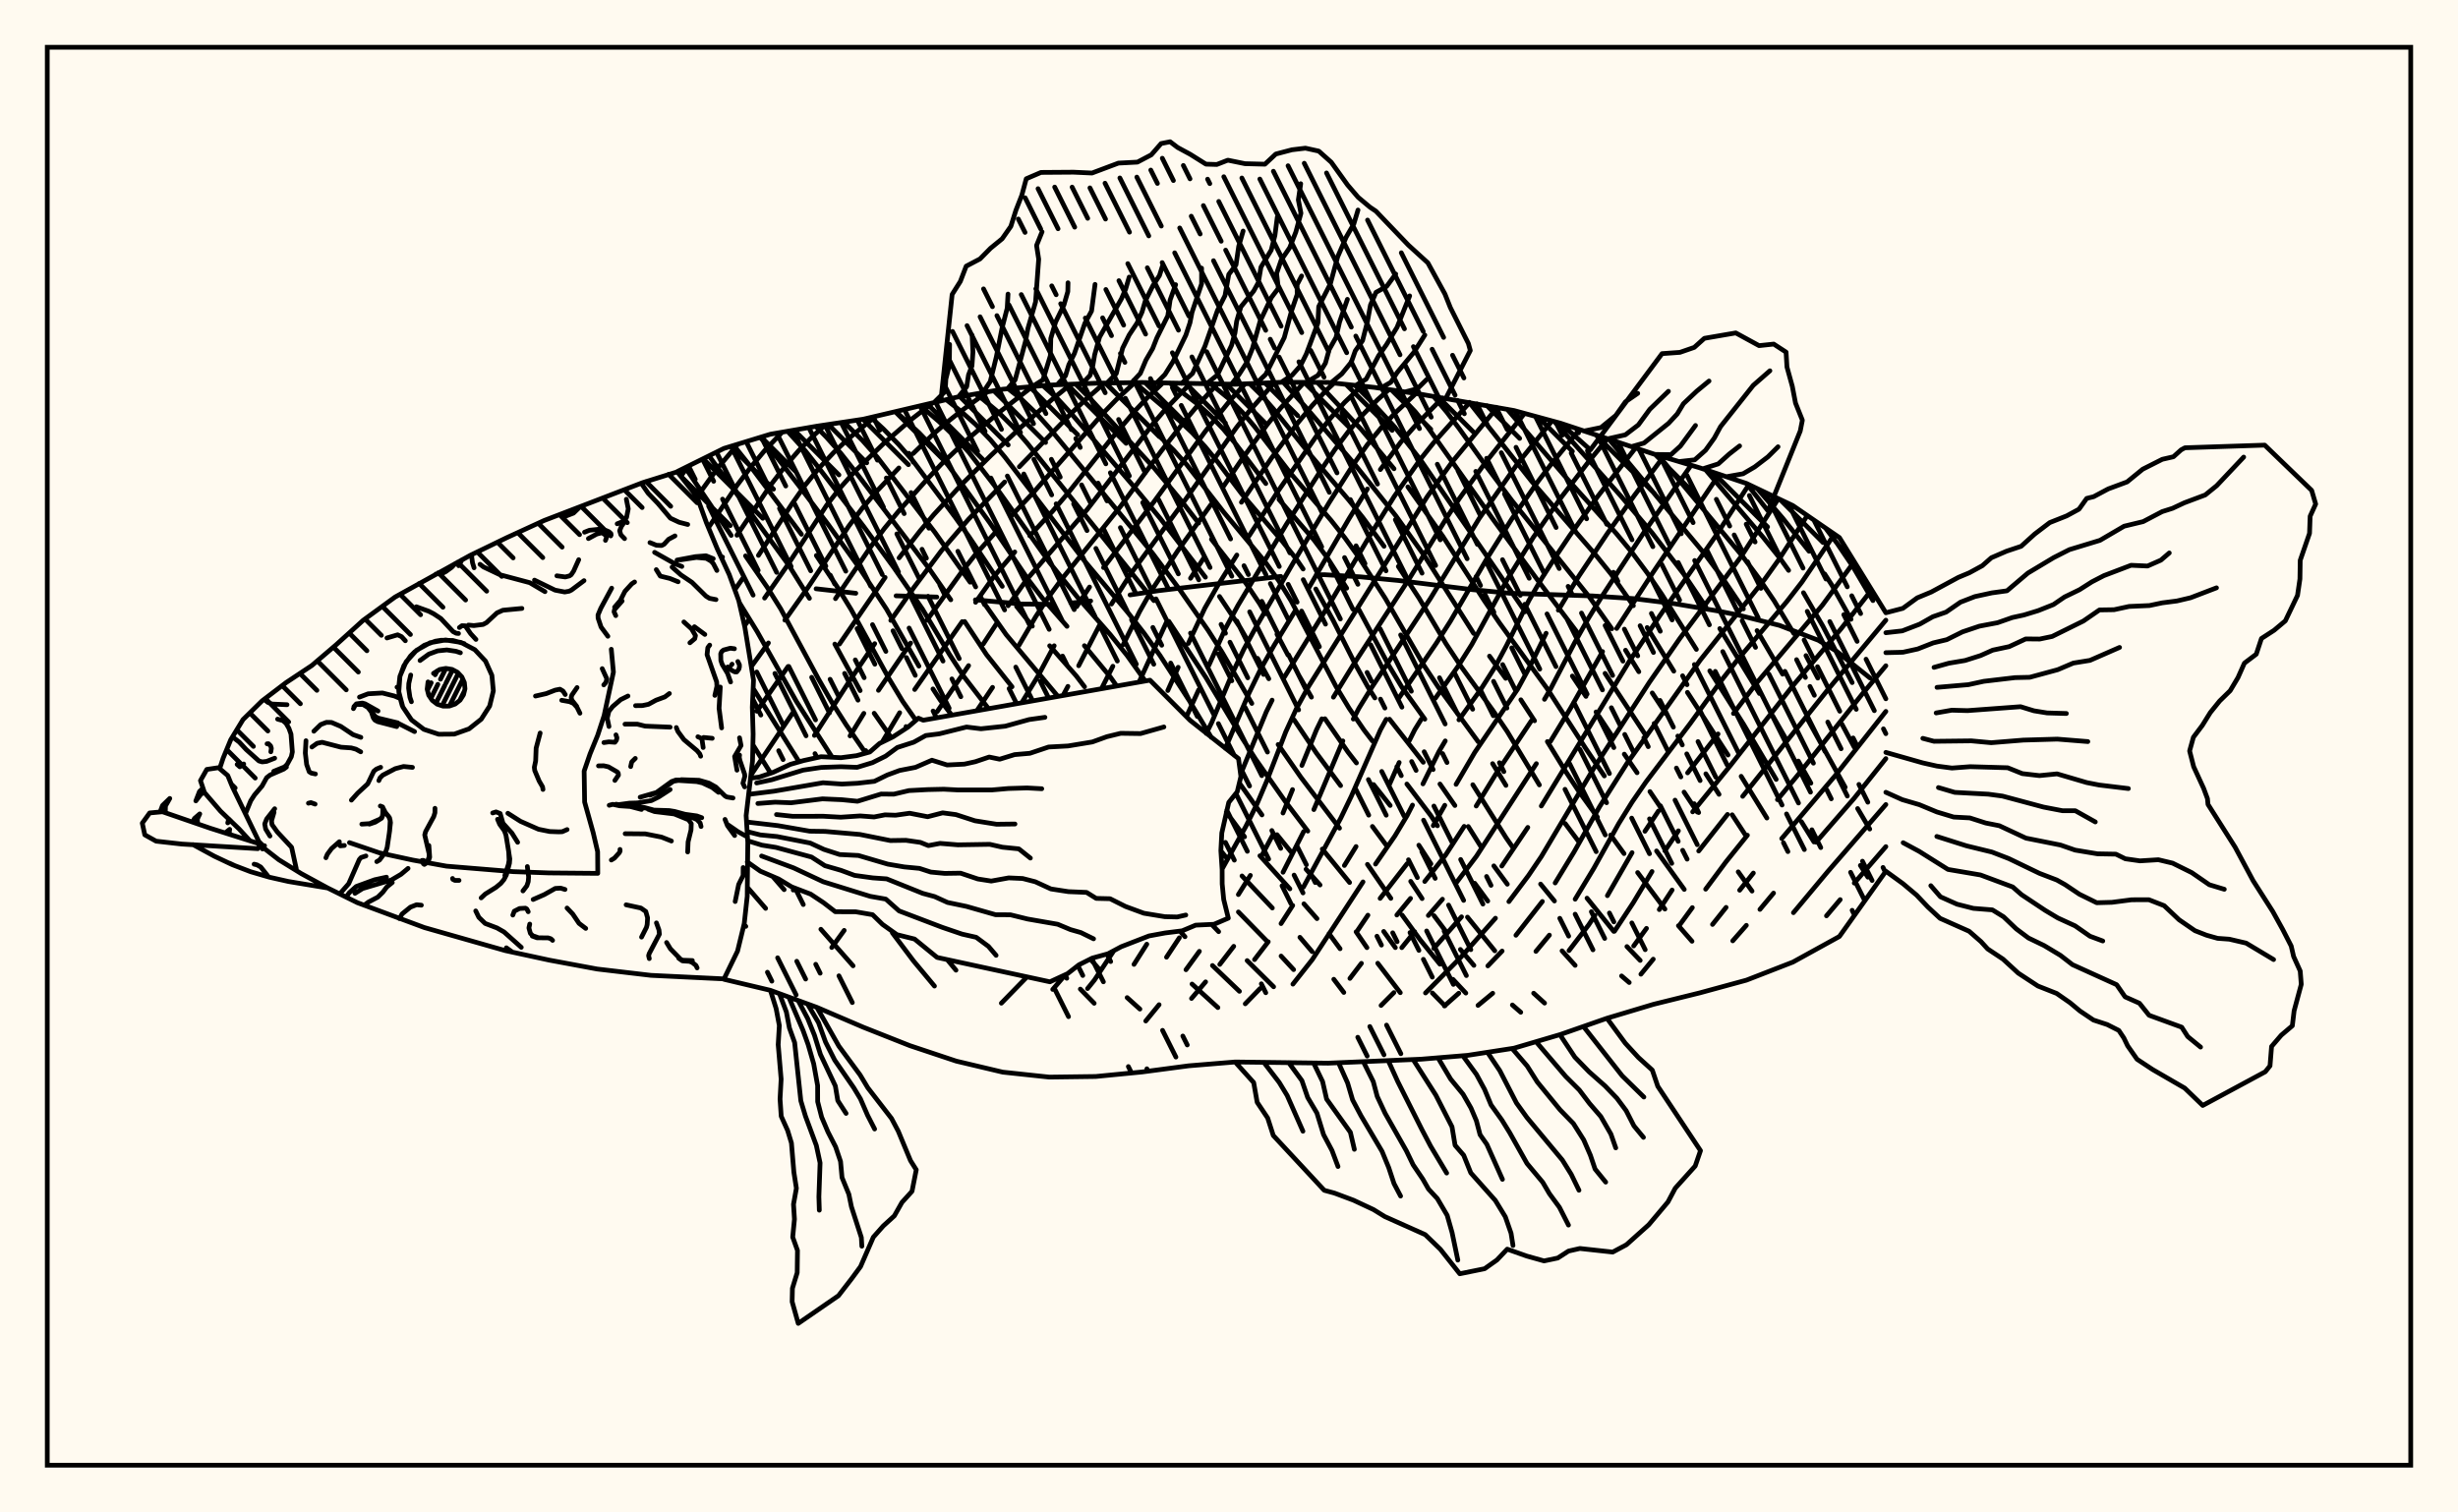 <svg xmlns="http://www.w3.org/2000/svg" width="520" height="320"><rect x="0" y="0" width="520" height="320" fill="floralwhite"/><rect x="10" y="10" width="500" height="300" stroke="black" stroke-width="1" fill="none"/><path stroke="black" stroke-width="1" fill="none" stroke-linecap="round" stroke-linejoin="round" d="
M 143.28 99.77 153.14 94.88 162.98 91.87 172.81 90.17 182.64 88.69 202.31 84.06 212.14 82.35 221.97 81.48 231.8 81.08 241.64 80.93 261.3 81.3 271.14 80.89 280.97 80.92 290.8 81.97 300.63 83.42 320.3 86.86 330.13 89.54 349.8 96.04 359.63 98.99 369.46 102.28 379.29 106.97 389.13 113.73 398.96 129.65 
M 398.96 184.33 389.13 198.14 379.29 203.56 369.46 207.38 359.63 210.06 349.8 212.49 339.96 215.44 330.13 218.87 320.3 221.77 310.47 223.29 300.63 224.1 280.97 224.94 261.3 224.69 251.47 225.5 241.64 226.8 231.8 227.76 221.97 227.89 212.14 226.84 202.31 224.51 192.47 221.23 182.64 217.34 172.81 213.13 162.98 209.53 153.17 207.2 
M 395.62 143.46 388.48 137.75 384.69 135.47 376.46 132.32 367.64 130.11 363.16 129.22 354.28 127.73 345.7 126.66 336.83 126.08 319.41 125.52 311.53 124.76 295.77 122.81 287.84 122.05 280.31 121.6 278.46 121.61 
M 270.96 121.95 245.11 124.97 239.07 125.87 
M 230.74 127.15 226.52 127.6 
M 222.31 127.85 216.14 127.8 206.35 126.91 
M 198.19 126.32 189.57 126.06 
M 181.05 125.52 172.65 124.57 
M 157.4 195.58 157.78 196 
M 158.24 187.88 161.97 192.19 
M 163.47 185.44 165.89 188.23 
M 173.66 196.61 180.47 204.34 
M 159.28 157.58 163.04 163.59 
M 188.78 197.36 193.24 203.29 197.69 208.63 
M 159.33 145.64 169.06 161.19 
M 200.39 203.03 202.24 205.27 
M 156.37 127.43 160.18 133.63 168.47 148.39 176.05 160.22 
M 144.97 98.93 154.68 113.28 
M 157.72 117.61 162.28 124.21 165.15 128.8 173.15 143.65 175.96 148.56 179 153.33 183.15 159.35 
M 149.99 96.44 166.89 119.63 171.24 126.59 
M 176.61 136.27 181.97 146.12 
M 184.94 150.91 188.56 156.08 
M 228.55 209.27 231.48 212.27 
M 155.23 94.24 158.88 98.82 169.54 113.04 
M 172.7 117.53 177.23 124.34 180.06 128.97 188.06 143.57 190.97 148.4 193.77 152.4 
M 230.67 202.92 232.78 205.35 
M 238.45 211.07 241.15 213.5 
M 160.81 92.53 163.22 95.28 168.93 102.66 175.29 111.08 181.63 119.9 187.54 128.87 194.4 140.93 
M 197.37 145.76 198.93 148.15 201.35 151.31 
M 166.61 91.24 170.38 95.4 173.28 99.07 182.79 111.49 189.06 120.03 195.15 128.86 200.83 138.4 203.93 143.18 209.13 149.94 
M 252.18 208.2 257.65 213.18 
M 172.57 90.21 174.82 92.48 177.86 95.89 180.91 99.73 196.56 120.32 201.14 126.9 
M 204.08 131.5 208.69 138.49 214.1 145.31 
M 249.61 197 250.69 198.19 
M 256.5 204.28 262.21 209.74 
M 178.54 89.31 182.43 93.16 185.58 96.71 197.79 112.64 205.23 123.18 
M 208.17 127.59 212.86 134.27 223.82 147.35 
M 256.33 195.58 257.81 197.12 
M 263.84 203.24 269.44 208.78 
M 184.24 88.31 186.88 90.75 190.09 94.01 193.2 97.58 202.1 109.47 205.02 113.59 212.04 124.06 
M 215.06 128.29 218.4 132.48 
M 222.06 136.63 227.69 143.01 229.44 145.31 
M 261.99 192.95 268.16 199.26 
M 271.02 202.28 273.67 205.15 
M 189.49 87.08 194.39 91.53 197.52 94.79 200.58 98.43 209.39 110.6 217.52 122.62 220.54 126.58 225.73 132.52 
M 229.41 136.61 234.9 143.24 236.25 145.15 
M 258.29 180.03 259.49 181.51 
M 262.75 185.33 269.17 192.11 
M 275 198.31 277.58 201.34 
M 282.17 207.19 284.29 209.98 
M 194.73 85.84 198.65 89.19 201.86 92.27 205.01 95.74 211.04 103.58 222 118.97 227.94 126.36 234.87 134.25 238.46 138.71 242.29 144.09 
M 259.43 171.81 263.29 177.05 
M 266.54 181.06 272.88 188.06 
M 275.85 191.23 278.61 194.36 
M 281.15 197.53 283.5 200.73 
M 200.18 84.56 203.15 86.9 206.4 89.8 209.56 93.09 212.6 96.72 229.38 118.62 238.62 129.61 242.02 133.95 245.42 138.71 251.8 148.55 256.26 156.02 
M 262.19 165.67 266.97 172.42 
M 270.15 176.6 273.26 180.42 
M 276.3 183.91 279.26 187.24 
M 286.89 197.15 289.18 200.5 
M 291.47 203.8 296.24 210.03 
M 206.36 83.36 207.97 84.5 211.19 87.2 214.28 90.28 217.25 93.69 244.11 127.08 
M 247.27 131.46 255.13 143.37 262.86 156.28 265.64 160.64 271.97 169.66 276.67 175.84 
M 279.74 179.64 285.51 186.72 
M 292.73 197.07 295.19 200.49 
M 303.02 210.09 305.69 212.81 
M 213.29 82.25 216.13 84.49 219.1 87.33 221.94 90.49 243.83 117.06 249.46 124.59 255.6 133.39 258.53 137.99 264.83 148.83 
M 270.39 157.52 275.19 164.43 283.38 175.22 
M 289.29 182.88 294.24 190.07 
M 296.62 193.6 300.46 198.87 304.62 204 
M 307.37 207.2 310.1 210.11 
M 220.65 81.6 223.82 84.46 226.5 87.35 240.06 103.16 245.43 109.66 255.01 122.12 
M 257.99 126.2 262.33 132.72 263.6 134.92 
M 266.04 139.29 268.42 143.61 
M 273.78 152.31 278.45 159.27 283.61 166.22 
M 290.34 174.86 293.32 178.89 
M 298.44 186.47 300.85 190.12 
M 303.38 193.74 306.09 197.34 
M 308.95 200.88 311.81 204.25 
M 319.95 212.63 321.72 214.17 
M 227.55 81.26 230.79 84.49 244.22 99.08 249.66 105.64 253.58 110.67 
M 256.29 114.1 263.61 123.45 266.45 127.68 267.72 129.85 
M 270.15 134.19 272.47 138.59 
M 274.86 143.03 277.44 147.5 
M 280.3 152.07 285.16 159.1 286.96 161.42 
M 290.58 165.99 294.1 170.42 
M 300.16 178.82 302.72 182.77 
M 310.45 194.04 316.23 201.17 
M 324.45 210.14 326.76 212.23 
M 233.83 81.05 248.28 95.23 251.07 98.33 258.89 108.37 267.62 118.85 270.51 122.86 273.14 127.12 282.64 145.25 285.4 149.83 288.55 154.44 290.32 156.75 
M 297.63 165.88 302.69 172.55 304.1 174.71 
M 311.97 186.87 314.74 190.64 
M 240.06 80.95 249.39 88.89 252.23 91.57 254.96 94.51 257.57 97.7 262.68 104.48 271.37 114.64 274.29 118.35 275.68 120.39 
M 278.36 124.61 282.06 131.31 286.81 140.72 289.42 145.41 290.86 147.67 
M 293.96 152.17 301.1 161.28 
M 304.63 165.88 307.79 170.43 
M 310.62 174.87 313.3 179.14 
M 316.03 183.2 318.88 187.08 
M 330.46 201.18 333.23 204.25 
M 247.5 81.06 253.4 85.53 256.15 88.02 258.82 90.81 261.39 93.89 267.79 102.31 
M 270.58 105.68 277.94 114.19 280.81 118.02 284.9 124.45 
M 287.48 128.98 293.8 140.78 296.58 145.4 301.43 152.16 
M 311.58 166.03 318.6 177.22 320.03 179.28 
M 325.92 187.05 328.85 190.63 
M 343.05 206.49 344.67 207.88 
M 256.13 81.23 260.19 84.53 262.79 87.18 265.31 90.14 273 100.11 281.58 110.08 284.51 113.79 287.41 117.83 293.07 126.61 301.24 140.79 304.35 145.49 312.71 156.93 
M 315.77 161.57 318.59 166.17 
M 335.74 190.03 341.4 197.06 
M 344.18 200.27 346.99 203.2 
M 264.36 81.17 266.91 83.67 269.39 86.5 277 95.99 285.36 105.82 288.31 109.5 292.8 115.58 
M 295.82 119.85 300.21 126.56 305.89 136.17 309.08 141 315.77 150.23 318.86 154.77 325.66 166.07 
M 331.12 174.24 333.93 177.99 
M 271.5 80.89 276.06 85.96 286.48 98.09 295.29 109.13 301.37 117.64 311.76 134.02 
M 315.11 138.82 318.53 143.52 
M 321.74 148.06 324.64 152.5 
M 327.35 156.9 331.26 163.28 333.88 167.25 337.95 172.9 
M 340.73 176.68 343.57 180.6 
M 346.45 184.61 352.22 192.34 
M 355.08 195.86 357.95 199.15 
M 278.7 80.91 288 90.88 294.91 99.18 
M 297.84 103.01 305.24 113.47 314 127.07 317.23 131.81 327.31 145.7 335.46 158.35 339.4 164.17 
M 350.45 180.04 356.31 188.18 
M 286.67 81.53 289.85 84.68 295.01 90.28 300.48 97.24 322.66 129.43 
M 332.64 143.03 335.52 147.34 
M 338.26 151.53 340.95 155.6 
M 343.63 159.56 346.33 163.49 
M 349.05 167.48 351.81 171.57 
M 295.15 82.61 299.4 87.11 301.96 90.27 315.82 109.83 325.04 122.4 333.48 133.55 
M 339.56 142.47 347.97 155.27 
M 356.27 167.59 359.07 171.81 
M 367.73 184.46 370.65 188.53 
M 303.28 83.86 306.12 87.26 308.68 90.65 314.06 98.17 319.82 105.87 336.23 126.3 340.99 133.03 
M 343.89 137.57 346.7 142.12 
M 349.54 146.61 352.42 150.98 
M 360.88 163.72 363.67 168.07 
M 366.45 172.39 369.25 176.67 
M 310.82 85.12 324.03 101.84 337.41 117.22 340.82 121.44 345.55 128.15 
M 348.46 132.77 354.1 142 
M 356.98 146.49 365.57 159.75 
M 368.35 164.25 373.79 173.08 
M 318.85 86.59 331.68 101.47 341.88 112.81 345.26 116.89 348.49 121.23 351.59 125.79 358.88 137.4 
M 361.71 141.94 368.89 153.29 375.76 164.91 
M 381.08 173.83 383.75 178.14 
M 328.83 89.19 342.84 104.88 349.5 112.73 356.16 121.4 360.87 128.37 
M 363.83 132.99 372.22 146.73 
M 375.03 151.47 377.77 156.26 
M 380.44 161.02 383.1 165.7 
M 393.57 183.1 395.16 185.59 
M 340.37 92.92 360.68 117.26 364.11 121.86 368.82 128.83 
M 371.71 133.42 377.12 142.64 
M 382.45 152.26 390.36 166.57 
M 392.99 171.07 395.55 175.41 
M 350.85 96.36 368.7 117.77 372.16 122.43 375.31 127.09 379.49 134.03 
M 382.06 138.71 384.57 143.47 
M 389.67 153.22 392.26 158.07 
M 360.82 99.39 373 113.68 376.72 118.33 378.39 120.68 
M 381.53 125.4 385.65 132.5 391.83 144.42 
M 371.77 103.38 377.14 109.63 382.71 116.63 
M 386 121.41 387.55 123.81 391.59 131.03 
M 386.19 111.72 388.68 115 391.94 119.8 396.23 127.07 
M 145.62 98.61 144.02 100.76 
M 156.1 93.97 151.87 98.98 147.46 105.11 
M 165.48 91.43 161.81 95.28 158.84 98.82 155.93 102.67 149.88 111.63 
M 174.62 89.9 171.93 92.31 168.95 95.36 165.96 98.82 163.07 102.58 155.9 113.24 
M 152.85 117.86 152.67 118.12 
M 185.21 88.09 179.44 92.86 176.35 95.76 173.24 99.07 170.29 102.7 167.53 106.62 160.45 117.51 
M 157.29 122.15 155.45 124.78 
M 197.31 85.24 192.86 88.69 187.11 93.68 180.87 99.72 177.78 103.17 174.87 106.91 166.57 119.63 161.75 126.54 
M 158.31 131.3 157.51 132.4 
M 208.88 82.92 203.4 86.91 200.36 89.33 197.47 91.82 193.18 95.96 
M 190.16 99.01 185.49 103.93 182.46 107.47 179.57 111.3 170.96 124.25 166.04 131.21 
M 162.56 136.03 158.98 140.99 
M 218.4 81.8 211.44 87.2 205.05 92.62 199.11 98.24 196.11 101.43 190.09 108.18 187.11 111.79 184.2 115.69 176.75 126.66 
M 166.72 141.01 160.11 150.48 
M 226.54 81.3 222.63 84.46 216.03 90.35 209.63 96.36 203.51 102.42 197.54 108.89 194.62 112.36 190.21 118.03 
M 187.25 122.17 177.59 136.27 
M 167.78 150.72 158.86 164.01 
M 233.65 81.05 229.72 84.49 226.73 87.35 215.64 98.76 
M 212.54 101.98 204.87 109.89 199.12 116.57 193.27 124.39 188.45 131.26 
M 185.05 136.18 179.97 143.69 172.29 155.6 
M 240.06 80.95 236.24 84.47 233.52 87.27 218.47 104.37 213.74 109.36 
M 210.62 112.61 206.21 117.5 203.48 120.96 196.08 131.24 
M 192.65 136.05 185.84 146.06 
M 182.75 150.93 179.83 155.7 
M 245.99 81.03 242.68 84.19 240.04 87 234.64 93.39 225.84 104.44 222.73 108.1 217.85 113.37 
M 214.68 116.78 210.32 121.9 206.39 127.43 
M 203.56 131.52 193.51 145.88 
M 190.33 150.79 186.62 157.03 
M 168.07 187.87 167.81 188.32 
M 251.79 81.16 246.73 86.4 244.07 89.49 230 107.8 217.22 122.6 213.27 128.16 
M 210.75 132.06 208.01 136.26 
M 204.91 140.83 198.27 150.55 
M 257.54 81.25 253.61 85.5 250.92 88.7 245.59 95.53 237.09 107.09 224.53 122.65 221.64 126.59 219.08 130.52 215.56 136.53 
M 209.98 145.43 206.65 150.38 
M 178.59 196.85 175.96 200.47 
M 263.39 81.21 260.41 84.5 255 91.25 244.06 106.25 233.46 120.09 
M 230.5 124.2 227.75 128.37 
M 223.02 136.63 219.62 142.98 216.14 148.7 
M 269.62 80.95 264.27 87 261.53 90.52 250.92 105.51 239.26 121.33 235.14 127.8 
M 232.66 132.19 228.2 140.85 
M 225.92 145.22 224.88 147.16 
M 275.91 80.9 270.88 86.38 268.03 89.89 262.64 97.29 258.77 102.99 
M 256.14 106.82 249.1 116.62 243.61 124.93 241.07 129.43 237.62 136.4 
M 235.43 140.96 233.02 145.72 
M 282.22 81.06 280.57 82.59 277.58 85.82 274.66 89.34 269.06 96.81 262.63 106.27 
M 254.64 118.09 251.86 122.35 
M 246.86 131.45 240.97 144.32 
M 288.06 81.68 284.44 85.15 281.42 88.54 278.5 92.26 270.37 103.92 264.25 113.37 
M 261.66 117.43 257.56 123.99 254.88 128.69 251.39 136.14 
M 249.25 141.18 247.05 146.1 
M 293.83 82.42 291.42 84.58 288.32 87.72 285.3 91.25 282.4 95.12 279.64 99.2 272.16 110.9 261.89 128.1 259.21 133.05 255.72 140.81 
M 253.58 145.97 250.99 151.63 
M 217.27 206.68 211.84 212.25 
M 299.53 83.26 295.33 87.2 292.25 90.45 289.27 94.09 286.44 98.09 281.18 106.35 274.01 118.36 265.9 132.33 263.14 137.36 260.68 142.55 256.35 152.84 255.19 155.19 
M 225.4 206.21 222.71 209.34 
M 305.19 84.18 299.28 90.2 296.32 93.58 292.02 99.35 
M 289.28 103.45 285.4 109.73 276.71 124.68 
M 273.94 129.34 269.54 136.55 266.72 141.53 264.24 146.62 259.22 158.34 
M 235.65 201.13 231.53 207.36 230.08 209.16 
M 310.92 85.14 303.24 93.73 300.44 97.24 294.95 105.04 289.67 113.54 281.88 126.73 271.72 143.25 
M 269.12 148.13 267.9 150.59 262.46 163.8 
M 242.61 199.77 239.9 204.04 
M 316.74 86.21 307.25 97.69 301.94 105.07 276.83 145.24 274.28 149.9 272.01 154.84 267.98 165.26 265.87 170.22 263.55 174.87 258.54 183.87 
M 249.5 198.41 246.78 202.52 
M 322.52 87.46 314.02 98.17 308.71 105.51 306.17 109.36 298.4 122.02 286.27 140.7 282.09 147.51 
M 279.64 152.09 278.5 154.43 275.42 161.95 
M 273.44 167.06 271.42 172.02 
M 269.24 176.69 266.92 181.05 
M 264.52 185.21 261.98 189.27 
M 253.73 201.28 250.9 205.17 
M 245.21 212.57 242.39 216.02 
M 328.33 89.05 321 98.16 312.9 109.74 302.61 126.62 290.21 145.42 287.47 149.87 286.3 152.14 
M 284.09 156.76 277.95 171.29 
M 275.79 175.95 271.43 184.55 
M 261 200.22 258.05 204.05 
M 255.05 207.74 252.07 211.25 
M 334.16 90.87 328.45 97.83 325.43 101.78 319.81 109.82 314.6 118.12 306.82 131.46 303.85 136.11 295.96 147.66 
M 293.26 152.19 292.02 154.46 285.88 168.46 283.65 173.08 275.75 187.68 
M 273.48 191.57 271.01 195.41 
M 268.3 199.25 265.4 203.03 
M 340.06 92.82 336.25 97.46 330.13 105.42 324.34 113.75 318.89 122.57 311.36 136.37 308.45 140.98 303.67 147.71 
M 300.69 152.15 299.3 154.39 298.15 156.69 
M 296 161.32 293.96 165.94 
M 286.88 179.11 284.41 183.12 
M 266.57 209.16 263.44 212.38 
M 346 94.78 338 105.03 332.07 113.33 329.11 117.75 326.18 122.34 323.44 127.06 318.73 136.54 316.23 141.2 313.36 145.72 308.64 152.3 
M 305.75 156.76 304.41 159.02 301.03 165.85 
M 298.82 170.34 297.68 172.56 295.11 176.85 291 182.82 
M 288.35 186.59 277.64 203 273.52 208.22 
M 351.89 96.67 345.74 104.85 340.03 112.89 334.03 121.86 329.67 129.1 
M 327.09 133.98 323.55 141.22 321.04 145.84 311.99 159.19 308.04 165.95 
M 305.65 170.38 303.21 174.69 
M 297.69 182.72 291.97 190.08 
M 289.39 193.63 287.01 197.15 
M 357.76 98.43 347.73 112.72 338.93 126.12 335.92 131.01 333.13 135.96 328.08 145.66 326.74 147.96 
M 323.95 152.52 316.39 163.87 312.3 170.54 
M 309.75 174.84 305.81 180.92 301.41 186.5 
M 298.4 190.08 295.51 193.6 
M 288.01 203.82 285.58 207.01 
M 363.7 100.35 349.62 121.24 342.02 132.97 
M 339.03 137.86 332.24 149.86 327.99 156.88 
M 325.02 161.57 312.35 181.15 308.13 186.71 
M 305.16 190.25 302.17 193.7 
M 299.28 197.12 296.55 200.5 
M 369.98 102.53 363.15 113.13 351.04 130.41 344.72 139.87 326.07 170.53 
M 323.21 175.06 317.71 183.24 
M 309.19 193.98 303.33 200.65 
M 294.88 210.01 292.17 212.73 
M 376.22 105.51 368.35 117.75 355.37 135.09 348.92 144.38 337.27 162.39 326.08 181.22 323.35 185.25 319.21 190.76 
M 316.37 194.27 309.01 202.57 301.57 210.09 
M 382.34 109.07 376.38 118.3 373.36 122.52 359.68 139.68 344.15 161.58 338.4 170.67 332.98 180.28 329 186.81 
M 326.29 190.73 320.7 197.88 
M 317.78 201.22 314.76 204.36 
M 308.61 210.14 305.57 212.84 
M 388.09 113.02 381.21 123.14 378 127.29 367.42 139.8 363.99 144.19 357.56 153.09 348.21 165.45 345.28 169.69 342.46 174.23 337.17 183.73 333.23 190.25 
M 327.78 197.85 324.93 201.29 
M 315.79 210.15 312.68 212.72 
M 392.28 118.83 385.53 128.05 371.67 144.44 366.72 150.96 
M 363.46 155.29 357.02 163.52 
M 350.85 171.59 347.99 175.88 
M 345.27 180.4 340.05 189.5 
M 337.41 193.69 336.08 195.7 331.93 201.12 
M 395.96 124.79 389.52 132.99 379.29 145.08 366.09 161.94 358.09 171.77 
M 355.07 175.78 352.21 180.01 
M 349.49 184.39 345.53 190.98 341.54 197.04 
M 398.96 131.21 386.65 145.97 368.67 168.49 
M 365.46 172.31 359.37 180.05 
M 353.74 188.31 351.03 192.45 
M 348.32 196.42 345.61 200.14 
M 398.96 140.86 393.88 146.95 380.91 163.29 376.03 169.19 
M 369.67 176.71 365.15 182.33 360.84 188.13 
M 358.02 192.03 355.22 195.86 
M 349.75 202.94 347.14 206.12 
M 398.96 150.52 388.19 164.17 376.93 177.42 
M 370.93 184.72 368.03 188.35 
M 365.16 191.98 362.29 195.59 
M 398.96 160.5 392.23 168.93 384.18 178.19 
M 375.2 188.96 372.32 192.41 
M 369.45 195.78 366.57 199.06 
M 398.96 170.22 386.7 184.37 379.41 193.1 
M 398.96 179.13 392.28 186.84 
M 389.3 190.34 386.4 193.77 
M 192.47 86.37 192.48 86.37 
M 199.04 84.83 201.43 62.29 203.16 59.55 204.4 56.32 207.33 54.78 209.55 52.53 212.01 50.52 213.85 47.89 214.92 44.49 216.17 41.3 217.11 37.82 220.23 36.48 227.11 36.43 231.02 36.61 236.61 34.51 240.63 34.3 243.56 32.76 245.64 30.37 247.54 29.99 249.13 31.2 251.81 32.65 255.12 34.73 257.42 34.8 259.76 33.89 263.38 34.63 267.6 34.74 269.9 32.59 273.32 31.69 276.17 31.35 278.99 31.97 281.63 34.32 285.09 39.14 287.32 41.74 289.83 43.84 291.08 44.68 297.94 51.85 302.07 55.61 305.68 62.2 306.82 65.06 310.64 72.67 311.05 74.16 305.86 84.29 
M 300.63 83.42 300.63 83.42 
M 197.6 85.17 199.95 82.83 200.1 80.21 200.83 77.31 200.89 72.86 
M 202.74 83.99 204.51 81.81 204.89 79.33 205.62 77.42 205.83 74.49 205.65 70.9 
M 207.93 83.08 209.49 80.72 210.78 75.5 212 69.36 213.08 65.2 213.25 62.22 
M 213.13 82.27 214.76 80.36 216.93 72.29 217.47 69.46 219.08 63.88 219.74 54.84 219.29 51.93 220.45 49.05 
M 218.38 81.8 220.64 80.36 222.21 75.25 222.3 71.61 223.31 68.16 225.08 64.52 225.9 61.69 225.94 59.83 
M 223.64 81.42 225.41 79.5 226.12 77.16 227.29 74.8 229.51 68.4 230.92 65.81 231.66 60.17 
M 228.9 81.2 230.61 79.41 231.19 77.36 231.58 75.05 232.62 71.32 237.25 63.21 238.13 61.17 238.89 58.62 
M 234.17 81.05 236.15 79.06 237.49 73.67 238.88 70.87 240.54 68.37 241.6 66.03 242.29 63.68 243.9 60.45 245.29 58.29 246.01 56.02 
M 239.43 80.96 241.24 79 242.43 76.18 243.84 73.76 244.74 71.48 247.06 66.8 247.54 63.48 248.71 60.22 
M 244.7 81 246.46 79.22 248.16 76.5 250.87 70.91 251.74 68.3 252.18 66.07 254.2 60.06 254.2 56.73 
M 249.97 81.12 252.29 79 254.91 73.25 257.56 65.68 259.16 62.53 259.95 58.06 261.48 56.04 262.06 52.1 262.99 48.88 
M 255.24 81.21 257.55 79.33 260.54 73.07 261.26 70.46 261.62 67.98 262.51 64.92 265.22 61.58 266.21 59.78 266.76 56.52 268.94 52.9 269.72 49.78 270.22 45.92 
M 260.51 81.29 262.06 79.33 263.77 76.67 264.96 73.72 266.58 67.96 268.96 62.95 270.44 61.01 270.07 57.87 271.03 55.05 272.84 52.4 274.14 49.09 275.22 45.11 274.67 42.3 275.17 38.87 
M 265.77 81.11 267.78 79.2 271.69 71.43 273.24 65.75 274.43 62.28 274.4 60.23 275.36 58.39 
M 271.04 80.89 273.35 79.38 275.12 77.38 276.36 74.89 278.81 68.33 278.98 64.86 281.43 60.09 282.99 54.34 284.79 50.17 286.4 47.4 287.29 44.44 
M 276.3 80.91 278.83 79.41 280.4 76.83 281.2 73.95 282.65 71.38 283.38 68.16 285.05 63.33 
M 281.57 80.99 283.86 79.1 285.86 76.64 286.72 74.22 288.25 72.07 289.27 68.12 289.93 64.53 291.1 61.85 293.35 60.6 295.27 57.97 
M 286.81 81.54 289.01 80.22 291.66 75.25 293.28 72.97 295.55 69.25 298.22 62.6 
M 292.04 82.15 294.24 80.88 295.57 78.82 299.09 74.57 301.43 70.88 
M 297.26 82.92 299.84 82.25 301.79 80.32 
M 158.79 164.64 160.62 164.41 163.54 163.42 167.2 161.72 169.99 160.92 173.7 160.1 177.9 160.31 181.22 159.88 184.02 159.1 186.07 157.3 188.93 155.9 192.12 153.82 194.3 151.95 195.31 152.38 243.28 143.91 251.76 152.4 262.01 160.5 262.52 164.28 261.74 167.53 259.95 169.77 258.48 176.23 258.28 179.97 258.55 184.02 258.56 187.01 258.88 190.31 259.86 194.26 256.82 195.56 252.95 195.74 250.09 196.94 246.49 197.39 243.08 198.02 237.2 200.3 234.42 201.79 231.08 202.71 228.24 204.14 225.84 206.01 222.12 207.73 198.25 202.57 193.48 198.68 189.75 197.75 186.7 195.58 184.6 193.53 181.05 192.92 176.71 192.9 174.23 190.99 171.49 189.17 167.48 187.64 164.73 185.98 160.86 184.32 158.09 182.36 
M 160.07 165.66 163.25 164.98 169.9 162.94 173.74 162.37 177.91 162.22 181.32 162.35 184.57 161.36 187.36 159.98 189.84 158.15 193.31 157.03 195.85 155.62 198.71 155.26 204.47 153.82 207.53 154.19 212.68 153.64 217.72 152.24 221.06 151.77 
M 158.39 168.07 163.74 167.4 174.11 165.61 178.11 165.89 181.4 165.72 184.98 165.31 187.71 163.97 190.31 163.01 193.68 162.35 197.15 160.84 200.36 161.85 204.02 161.67 206.33 161.16 209.27 160.17 211.49 160.63 214.64 159.66 217.88 159.38 221.84 158.05 225.95 157.83 231.09 156.98 234.15 155.87 237.1 155.15 241.28 155.21 246.23 153.81 
M 160.33 170 163.99 169.72 167.37 169.85 174 169.02 178.1 169.2 181.41 169.53 186.4 168 189.08 168.03 192.29 167.27 196.25 167.06 199.66 166.98 202.72 167.14 209.9 167.13 213.32 166.83 217.28 166.71 220.39 166.88 
M 164.27 172.34 167.68 172.71 174.21 172.7 177.86 172.9 181.97 172.63 184.91 172.85 187.23 172.4 189.46 172.48 192.44 172.06 196.25 172.8 199.42 171.98 202.23 172.35 206.26 173.66 210.83 174.39 214.72 174.34 
M 157.93 173.91 164.56 174.68 171.31 175.86 174.57 175.91 181.91 176.55 188.35 177.84 191.64 177.79 194.71 178.23 196.4 178.91 198.87 178.44 202.66 178.75 209.39 178.64 212.07 179.25 215.54 179.6 217.98 181.55 
M 158.06 175.94 160.86 176.65 164.38 176.99 171.4 178.37 174.32 179.72 177.64 180.8 181.59 181 187.81 182.83 191.29 183.42 194.52 183.73 196.91 184.51 199.87 184.79 203.21 184.74 206.87 185.97 209.7 186.41 213.4 185.74 216.34 185.87 219.02 186.56 222.33 188.08 226.03 188.65 229.87 188.81 231.91 190.08 234.84 190.15 238.11 191.79 241.99 193.22 246.43 193.95 249.04 194.01 250.86 193.6 
M 158.18 177.89 161.17 178.81 164.16 179.29 171.68 181.33 174.51 183.16 177.9 184.14 180.79 185.21 184.64 185.74 187.58 185.95 195.19 189.01 197.71 189.69 200.46 190.94 204.44 191.77 210.61 193.53 213.76 193.55 217.38 194.44 223.76 195.55 226.46 196.68 228.66 197.31 231.35 198.63 
M 161.12 181.11 167.88 183.62 174.16 186.56 184.08 189.64 187.4 190.23 190.21 192.73 199.33 196.2 203.55 197.64 206.52 198.31 209.11 200.23 210.73 202.13 
M 172.81 213.13 177.46 221.33 181.95 227.42 183.59 230.15 188.6 236.63 190.03 239.33 192.62 245.56 193.84 247.5 192.94 252.05 190.81 254.4 189.2 257.25 186.86 259.38 184.76 261.75 182.05 267.98 180.16 270.55 177.38 274.14 168.87 280 167.58 275.41 167.64 272.58 168.65 269.27 168.71 264.56 167.7 261.75 168.07 257.95 167.87 254.8 168.48 251.41 167.95 248.03 167.43 241.83 166.62 239.17 165.27 236.18 165.02 232.54 165.25 228.32 164.63 221.02 164.87 216.98 164.19 213.38 162.98 209.53 
M 170.83 212.41 173.16 216.37 174.65 220.48 176.58 224.29 180.6 230.12 182.03 232.49 183.53 235.95 185.03 238.87 
M 168.85 211.68 170.89 215.54 172.3 219.03 173.56 223.07 176.72 229.77 177.24 232.87 178.99 235.57 
M 166.87 210.96 169.89 218.02 170.98 221.06 172.14 225.08 172.97 229.68 172.98 233.08 173.82 236.35 175.16 239.5 176.78 242.65 177.82 245.73 178.13 249.13 179.58 252.68 180.12 255.31 182.22 261.82 182.33 263.67 
M 164.89 210.23 166.36 214.11 167 217.48 168.11 220.58 169.42 232.91 170.4 236.16 172.7 242.36 173.49 246.04 173.24 253.2 173.33 256.05 
M 339.96 215.44 343.83 220.71 346.61 223.74 349.55 226.41 350.71 229.83 359.75 243.45 358.63 246.7 354.41 251.39 352.86 254.31 348.8 259.13 344.09 263.35 341.18 264.91 334.23 264.15 331.82 264.7 329.55 266.17 326.65 266.78 322.98 265.75 318.86 264.29 316.69 266.58 314.08 268.43 308.82 269.5 304.71 264.31 301.51 261.22 292.96 257.4 290.55 255.91 286.34 253.94 282.31 252.43 280.15 251.84 269.37 240.24 268.18 236.54 265.96 233.22 265.22 229.04 261.3 224.69 
M 334.99 217.18 343.18 227.62 347.77 232.11 
M 330.01 218.91 333.16 223.66 336.17 226.76 339.57 229.77 342.07 232.37 344.02 234.99 345.66 238.2 347.68 240.64 
M 324.96 220.4 331.23 227.75 334.12 230.63 336.28 233.48 338.65 236.22 340.79 239.94 341.82 242.87 
M 319.89 221.83 323.08 225.54 325.22 228.92 330.03 234.8 332.85 237.7 335.04 241.17 336.45 244.41 337.44 247.34 339.69 250.11 
M 314.68 222.64 317.29 226.53 320.81 233.36 323.02 236.43 330.53 245.45 332.4 248.46 334.04 251.83 
M 309.47 223.37 312.35 227.32 314.07 230.49 315.44 233.78 317.74 236.99 319.39 239.66 323.04 246.16 326.37 250.14 327.79 252.56 329.9 255.43 331.82 259.2 
M 304.21 223.8 306.89 228.31 309.52 231.51 311.19 234.43 312.33 237.11 313.11 240.07 314.55 242.12 317.85 249.52 
M 298.96 224.18 303.76 231.71 307.18 238.41 307.83 242.32 309.65 244.42 311.15 248.15 316.34 253.98 318.46 257.45 319.67 260.92 320.08 263.52 
M 293.7 224.43 295.7 228.83 300.83 239.03 302.65 242.49 306.05 248.19 
M 288.43 224.65 290.52 228.84 291.35 231.96 293.02 235.54 297.52 243.48 298.95 246.44 301 249.47 302.2 251.57 304.08 253.6 306.16 257.14 307.19 260.77 308.41 266.61 
M 283.17 224.85 285.09 229.13 286.15 232.72 287.92 236.06 292.38 243.61 293.79 247.04 294.91 250.42 296.3 253.06 
M 277.9 224.9 279.8 228.83 280.65 232.54 285.68 239.57 286.52 243.17 
M 272.63 224.82 275.42 228.63 276.65 232.21 278.6 235.5 280 240.05 281.79 243.42 283.06 246.81 
M 267.36 224.76 270.62 229.01 272.31 231.79 275.64 239.34 
M 398.96 129.65 402.56 128.71 405.6 126.49 408.56 125.26 414.28 122.17 416.62 121.19 419.37 119.69 421.28 118.01 424.49 116.62 427.59 115.58 430.44 113 433.63 110.57 437.21 109.15 439.82 107.73 441.45 105.45 442.91 105.09 446.01 103.44 450 101.96 453.3 99.27 457.44 97.18 459.8 96.64 461.42 95.18 462.23 94.74 479.11 94.18 489.04 103.75 489.89 106.64 488.72 109.22 488.59 112.84 486.62 118.55 486.56 122.49 486.05 125.97 483.47 131.36 481.1 133.35 478.42 135.09 477.32 138.41 474.81 140.31 473.45 143.37 471.8 146.14 469.57 148.32 467.6 150.76 465.91 153.48 464.02 155.99 463.22 158.88 464.08 162.22 466.19 166.8 467 168.98 467.11 170.19 472.85 179.24 476.66 186.34 480.82 192.86 482.92 196.66 484.71 200.15 485.22 202.36 486.62 205.45 486.84 208.26 485.33 213.86 484.95 217.03 482.6 219.03 480.56 221.41 480.23 225.51 479.23 226.76 466 233.89 462.19 230.22 455.4 226.29 452.1 224.11 450.11 221.27 449.31 219.61 448.25 218.02 445.78 216.77 442.88 215.82 440.01 213.89 437.92 212.15 435.1 210.19 431.13 208.62 426.97 205.89 423.75 202.93 420.5 200.77 419.08 199.22 416.57 197.03 410.43 194.3 407.86 191.91 405.47 189.39 402.58 186.96 398.96 184.33 
M 398.96 133.87 402.43 133.48 406.12 132.06 408.89 130.49 411.7 129.51 414.74 127.41 417.8 126.22 421.38 125.44 424.59 125 429.01 121.25 434.45 117.99 437.79 116.29 444.26 114.32 449.37 111.33 453.39 110.36 457.41 108.25 459.61 107.55 462.11 106.38 466.53 104.72 468.95 102.76 474.66 96.71 
M 398.96 138.09 402.56 138 405.7 137.31 408.99 136.02 411.85 135.34 415.17 133.69 418.76 132.48 422.6 131.75 425.71 130.66 428.17 130.12 431.18 129.2 434.42 127.91 436.76 126.31 439.95 124.76 442.54 123.11 445.09 121.79 450.84 119.6 454.32 119.76 457.14 118.52 458.92 116.99 
M 409.15 141.2 412.29 140.32 415.73 139.74 419 138.7 421.58 137.55 425.05 136.81 428.56 135.18 431.5 135.21 434.14 134.66 440.74 131.4 444.15 129.05 447.24 129 450.42 128.31 454.72 128.12 457.42 127.55 460.54 127.15 463.43 126.47 468.91 124.37 
M 409.78 145.43 416.42 144.86 419.68 144.15 426.31 143.37 429.4 143.3 435.33 141.69 438.62 140.29 442.14 139.72 448.4 136.98 
M 409.6 150.84 412.9 150.26 416.24 150.35 427.46 149.52 430.29 150.39 433.07 150.84 437.15 150.96 
M 406.78 156.22 409.14 156.84 417.05 156.75 421.25 157.14 428.02 156.59 435.24 156.38 441.69 156.9 
M 398.96 159.19 406.77 161.41 409.75 162.08 412.94 162.5 416.81 162.21 424.74 162.44 427.83 163.68 431.45 164.1 435.18 163.73 441.47 165.58 444.07 166.09 450.27 166.84 
M 410.08 166.63 413.54 167.65 420.64 168.03 423.62 168.43 432.32 170.76 436.33 171.53 439.04 171.53 443.27 173.9 
M 398.96 167.63 402.43 169.19 406.04 170.25 409.75 171.79 413.32 172.87 416.72 173.05 420.09 174.13 422.96 174.7 428.6 177.33 435.91 178.79 438.99 179.86 443.72 180.65 447.63 180.72 449.62 181.7 452.72 182.14 456.61 181.9 459.62 182.62 463.68 184.63 467.39 187.19 470.56 188.15 
M 409.74 176.97 416.02 178.96 421.39 180.27 424.96 181.65 431.46 184.78 435.13 186.19 436.88 187.17 439.93 189.21 443.57 191 446.79 190.91 450.96 190.37 454.6 190.36 457.84 191.62 460.98 194.59 464.35 196.91 466.8 197.87 469.14 198.53 471.62 198.71 475.18 199.54 480.99 203.02 
M 402.62 178.3 406 180.12 412.1 183.95 418.98 185.12 425.8 187.66 427.65 189.28 432.66 192.61 435.35 194.22 439 195.89 442.14 198.08 444.85 199.09 
M 408.47 187.39 410.51 189.74 414.02 191.31 417.48 192.19 421.5 192.51 423.88 193.98 426.55 196.53 429.13 198.46 432.43 200.05 435.88 202.12 438.44 204.1 447.79 208.34 449.57 210.91 452.61 212.26 454.65 214.81 461.55 217.33 462.82 219.31 465.54 221.54 
M 330.13 89.54 336.45 95.18 351.61 74.82 355.4 74.55 358.43 73.5 360.57 71.58 367.21 70.44 372.14 73.13 375.24 72.8 377.85 74.5 378.04 77.65 379.17 81.74 379.85 85.28 381.3 88.9 380.85 91.19 374.04 108.1 369.46 102.28 
M 335.14 91.19 338.69 90.46 341.83 87.9 343.87 85.01 346.47 83.22 
M 340.14 92.84 343.85 92 346.6 89.9 349.02 86.6 352.96 82.79 
M 345.14 94.5 347.79 93.74 352.98 89.57 354.83 87.58 356.14 85.41 358.94 82.77 361.55 80.62 
M 350.14 96.15 353.5 96.19 355.5 94.37 358.69 90.02 
M 355.19 97.66 358.53 97.29 360.82 95.26 362.67 92.68 363.99 90.26 370.9 81.54 374.43 78.45 
M 360.23 99.19 363.5 98.15 365.84 96.05 368.02 94.35 
M 365.23 100.86 368.75 100.24 371.22 98.79 374.01 96.66 376.15 94.53 
M 46.47 162.62 47.21 160.4 48.81 156.52 51.41 152.25 55.43 148.3 60.5 144.44 65.98 140.8 71.1 136.43 76.82 131.25 83.58 126.32 99.46 117.51 107.24 113.74 115.13 110.12 135.97 102.11 143.28 99.83 147.45 105.08 149.45 110.6 151.73 116.09 154.27 121.56 156.29 127.08 157.57 132.66 159.41 143.9 159.16 149.62 159.33 155.31 159.2 161.02 157.85 172.55 158.2 178.22 158.08 189.64 157.45 195.4 156.03 201.23 153.17 207.11 137.69 206.36 126.31 205.02 116.19 203.14 106.91 201.13 89.78 196.25 75.62 190.99 69.33 187.88 63.74 184.84 58.98 181.9 54.98 178.78 
M 129.32 137.37 129.77 142.2 127.8 151.41 126.44 155.57 124.83 159.5 123.58 163.14 123.68 169.7 125.49 176.18 126.43 180.19 126.46 184.78 116.14 184.69 108.6 184.42 94.46 183.26 87.31 181.97 80.26 180.44 73.93 178.28 
M 52.85 177.86 50.57 175.38 46.65 171.62 43.25 167.67 42.41 165.16 43.75 162.79 46.23 162.42 48.18 164.08 49.17 166.49 55.09 178.71 
M 54.55 179.56 38.43 178.58 33.02 177.97 30.63 176.63 30.1 174.16 31.66 172 34.38 171.75 44.5 175.24 54.75 178.49 
M 85.21 149.56 84.37 146.37 84.61 143.07 85.91 140.03 88.12 137.58 91.01 135.98 94.26 135.4 97.53 135.92 100.45 137.46 102.71 139.87 104.06 142.88 104.37 146.17 103.59 149.38 101.81 152.16 99.23 154.21 96.11 155.32 92.81 155.35 89.67 154.31 87.05 152.31 85.21 149.56 
M 85.09 149.28 84.43 146.88 84.33 145.64 84.59 143.18 85.44 140.85 86.84 138.8 87.72 137.92 89.77 136.52 92.1 135.66 93.33 135.46 95.81 135.51 98.2 136.17 
M 87.04 148.47 86.72 147.54 86.44 145.6 86.48 144.62 86.89 142.82 
M 88.86 139.75 90.73 138.39 92.58 137.71 94.53 137.51 96.47 137.8 97.4 138.11 
M 90.7 147.09 90.37 145.81 90.55 144.28 
M 91.71 142.47 93.02 141.65 94.32 141.42 95.63 141.63 96.8 142.25 97.7 143.21 98.24 144.41 98.37 145.73 98.05 147.01 97.34 148.13 96.31 148.95 95.06 149.39 93.74 149.4 92.49 148.99 91.44 148.18 90.7 147.09 
M 92.47 141.96 92.06 142.77 
M 91.22 144.46 90.43 146.04 
M 94.32 141.42 93.18 143.71 
M 92.63 144.79 91.15 147.76 
M 95.76 141.7 94.33 144.56 
M 94.1 145.03 92.22 148.78 
M 96.97 142.43 93.53 149.33 
M 97.92 143.7 95.08 149.38 
M 98.25 146.2 97.25 148.2 
M 54.79 178.07 55.63 178.91 
M 48.92 165.88 49.75 166.71 
M 47.96 158.59 53.99 164.62 
M 50.1 154.41 53.61 157.92 
M 52.85 150.84 56.67 154.66 
M 56.11 147.78 61.07 152.74 
M 59.7 145.05 63.55 148.9 
M 63.45 142.48 67.04 146.06 
M 67.12 139.82 73.25 145.96 
M 70.53 136.91 75.81 142.19 
M 73.87 133.92 77.62 137.68 
M 77.22 130.96 80.68 134.42 
M 80.88 128.29 86.83 134.25 
M 84.64 125.73 88.98 130.07 
M 88.67 123.44 93.71 128.48 
M 92.73 121.17 98.5 126.95 
M 96.82 118.94 102.96 125.08 
M 100.97 116.77 106.15 121.95 
M 105.23 114.71 108.56 118.04 
M 109.53 112.69 114.83 117.98 
M 113.86 110.7 118.92 115.76 
M 118.39 108.91 122.61 113.12 
M 123.01 107.2 129.2 113.39 
M 127.55 105.42 132.71 110.58 
M 132.09 103.64 135.85 107.39 
M 136.66 101.88 141.89 107.12 
M 141.44 100.34 147.47 106.37 
M 134.4 160.46 133.64 161.21 133.42 162.19 
M 62.68 183.8 61.69 179.27 58.66 176.02 57.54 174.46 57.44 173.67 57.97 171.86 
M 148.31 174.87 148.12 174.12 147.45 173.41 146.42 172.96 145.15 172.82 143.08 172.07 141.97 171.83 138.72 171.61 136.64 170.97 135.3 170.81 
M 126.61 162.04 127.72 162.02 128.71 162.24 130.6 163.34 130.78 163.55 130.84 163.99 130.08 165.12 
M 123.66 112.6 124.7 112.19 127.45 111.9 128.84 112.51 129.24 112.88 129.28 113.21 
M 76.54 174.37 78.2 174.26 80.47 173.27 80.88 172.77 81.07 171.52 
M 78.14 174.37 79.41 173.94 80.74 173.11 80.96 172.6 81 170.98 
M 50.17 161.74 50.74 162.24 51.56 161.64 
M 146.47 203.23 144.41 203.16 143.99 202.96 141.83 200.75 141.02 199.41 
M 144.25 119.85 142.67 119.22 138.48 116.86 
M 154.75 140.68 154.87 140.52 
M 141.77 167.05 139.35 168.62 137.79 169.39 134.85 169.88 133.16 169.93 130.89 170.24 130.32 170.15 
M 77.94 149.59 76.83 148.97 75.92 148.91 75.15 149.19 74.77 149.93 
M 123.55 122.85 120.9 124.84 120.39 125.09 119.46 125.25 117.43 124.86 113.07 122.74 
M 145.48 180.26 145.57 178.13 146.19 175.59 146.24 174.26 145.67 173.45 142.63 172.21 138.48 171.71 137.13 171.22 
M 79.97 150.44 77.24 148.91 76.66 148.75 75.39 148.92 74.87 149.51 
M 156.09 139.96 156.43 140.65 156.43 141.1 156.31 141.58 155.86 142.16 155.46 142.16 154.8 141.83 153.95 141.11 
M 122.08 145.47 120.97 147.08 120.83 147.61 120.99 148.14 122.01 149.44 
M 132.13 113.96 131.35 113.16 131.09 112.29 131.46 111.37 132.24 110.26 
M 66.4 154.71 67.85 153.3 69.06 152.83 70.13 152.85 72.1 153.69 74.69 155.43 76.34 156.01 
M 92.02 171.02 92.01 171.95 91.76 172.77 90.04 175.94 89.85 176.65 90.77 180.61 90.78 181.3 90.42 182.27 
M 151.66 120.7 150.93 119.29 150.47 118.75 149.43 118.13 147.33 117.94 143.97 118.45 
M 124.48 113.95 126.25 112.99 127.38 112.71 128.2 113.3 128.3 113.77 128.09 114.33 
M 57.91 163.19 60.19 162.26 60.75 161.72 61.63 160.11 61.85 159.09 61.56 155.32 61.12 154.09 60.52 153.05 59.87 152.47 58.73 152.15 
M 149.11 134.23 146.91 132.6 
M 143.08 153.93 143.41 154.75 144.68 156.48 147.45 158.81 148.03 159.49 148.23 160 
M 119.97 175.52 118.94 175.97 118.2 176 116.3 175.93 113.92 175.45 110.11 173.77 107.44 172.07 
M 100.29 120.13 99.96 119.07 99.73 117.38 
M 141.61 146.73 140.65 147.45 138.77 148.15 137.2 149.01 135.92 149.28 134.45 149.3 
M 60.72 149.1 57.58 148.96 56.65 148.6 55.87 147.96 
M 151.47 126.86 150.09 126.59 149.34 126.12 146.39 123.21 144.04 121.63 142.18 119.98 
M 132.85 147.26 131.3 148.03 129.6 149.5 128.8 150.52 128.46 151.96 128.83 153.71 
M 135.72 198.27 136.76 196.21 136.91 195.62 137 194.2 136.62 192.85 135.58 192.12 132.46 191.44 
M 154.56 144.29 153.93 142.5 152.77 140.56 152.5 139.75 152.47 138.32 152.67 137.86 153.06 137.53 154.51 137.14 155.37 137.26 
M 51.94 172.12 53.04 169.43 53.84 168.19 55.43 166.32 56.42 164.53 57.16 163.96 60.03 162.72 60.6 162.29 
M 134.25 123.13 133.66 123.52 132.21 125.11 131.22 127.07 130.02 128.47 
M 131.61 127.16 129.99 128.99 129.91 129.46 130.27 130.25 
M 142.04 177.94 139.94 177.11 136.52 176.43 132.26 176.39 
M 143.46 123.09 141.72 122.39 139.69 121.89 138.84 120.52 
M 141.77 153.85 136.48 153.63 134.82 153.21 132.22 153.22 
M 92.21 121.45 93.54 121.34 94.31 120.94 95.56 120.03 96.34 119.21 
M 157.22 183.55 157.21 185.25 156.27 187.13 155.53 190.74 
M 71.97 189.02 73.77 186.97 76.01 181.86 76.37 181.44 77.41 181.1 
M 65.98 158.05 67.08 157.27 68.14 157.05 72.14 158.09 74.31 158.24 75.3 158.51 76.31 159.07 
M 106.8 185.24 107.56 182.87 107.7 182.02 107.62 180.16 107.03 176.66 106.7 175.77 105.71 174.4 105.26 173.34 
M 155.42 176.78 153.9 174.69 153.38 173.37 
M 135.71 171.26 133.34 170.64 131.1 170.49 129.63 170.18 128.88 170.38 
M 115.29 125.18 112.07 123.28 105.76 121.6 102.3 119.96 101.55 119.39 
M 72.86 178.88 71.98 178.96 71.78 178.77 71.79 178.41 
M 150.68 156.21 148.86 156.03 148.63 156.28 
M 155.07 168.84 153.75 168.62 153.36 168.39 151.45 166.52 149.95 165.68 147.89 165.09 144.15 164.96 
M 84.43 145.59 83.99 145.39 
M 97.03 119.69 97.74 118.44 
M 66.73 163.75 65.86 163.57 65.42 163.29 64.87 161.75 64.59 159.32 64.73 156.72 
M 57.29 159.06 57.41 158.34 57.26 157.82 56.79 157.35 56.5 157.37 
M 113.28 147.27 115.56 146.75 117.44 146.02 118.46 145.82 119.12 146.22 119.58 146.95 
M 108.49 193.61 108.8 192.79 109.91 192.22 111.16 192.15 111.45 192.32 111.75 192.9 
M 119.53 188.19 118.61 187.91 117.47 187.97 115.14 189.28 112.79 190.31 
M 155.91 162.95 155.41 160.06 156.77 157.73 156.45 156.11 
M 101.79 189.97 102.67 189.15 104.92 187.75 105.95 186.9 106.62 186.09 107.13 185.1 107.78 182.64 107.85 181.71 107.14 177.23 
M 84.51 194.37 85.05 193.38 86.83 191.93 88.13 191.42 89.14 191.52 
M 147.64 155.88 148.48 156.26 148.76 158.16 
M 129.4 124.44 127.1 128.7 126.51 130.11 126.53 130.8 127.16 132.67 128.6 134.62 
M 118.83 148.16 120.5 148.46 121.32 148.82 122.07 149.64 122.69 150.9 
M 85.75 135.57 84.95 134.7 84.12 134.31 81.86 134.98 
M 149.91 165.69 147.83 165.1 143.02 165.02 142.07 165.36 138.88 167.67 135.43 168.67 
M 113.67 198.31 112.71 197.98 112.21 197.49 111.89 196.33 112.07 195.51 
M 145.49 110.97 143.67 110.5 141.83 109.64 139.17 106.49 137.12 104.36 135.65 102.23 
M 158.13 177.08 156.1 175.95 153.85 174.4 
M 82.36 176.25 82.61 174.03 82.42 173.04 81.42 171.75 80.94 170.72 80.46 170.53 
M 122.43 118.42 121.35 120.83 120.83 121.61 120.47 121.85 119.59 122.07 117.81 121.83 
M 65.25 169.94 65.77 169.81 66.66 170.13 
M 90.73 178.89 90.9 181.38 90.7 181.95 90.2 182.61 89.77 182.89 89.56 182.74 
M 127.76 157.11 128.81 156.96 130.09 157.05 130.41 156.6 130.52 156.11 130.31 155.48 
M 114.87 167.03 114.78 166.48 114.06 165.24 113.12 163.02 113.04 162.34 113.32 160.99 113.42 158.29 114.27 155.09 
M 87.7 154.79 84.51 153.17 79.51 151.8 77.99 149.73 76.93 149.06 75.99 148.94 
M 110.41 128.73 106.38 129.11 105.13 129.68 102.92 131.74 102.2 132.12 100.25 132.36 99.09 132.25 
M 137.36 202.82 137.21 202.19 137.35 201.74 139.5 197.65 139.41 196.77 138.87 195.26 
M 127.4 141.47 128.38 143.62 128.19 144.38 127.73 144.91 
M 145.95 136 146.98 135.13 147.13 134.47 146.3 133.06 144.68 131.59 
M 110.28 200.43 106.63 197.18 105.14 196.33 102.64 195.38 101.3 194.08 100.64 192.73 
M 119.55 109.25 121.33 108.56 122.59 107.35 
M 110.63 188.5 111.46 187.41 111.75 186.53 111.83 185.52 111.56 183.34 
M 109.51 178.21 108.29 176.25 106.41 174.19 105.81 172.12 104.94 171.78 104.23 172 
M 88.09 128.38 90.7 129.32 91.76 129.87 93.28 130.88 95.85 133.63 96.51 133.98 97 134.03 
M 87.26 162.36 85.38 162.17 83.62 162.63 80.97 164.01 80.41 164.56 80.15 165.15 
M 100.69 135.29 99.57 134.07 98.42 132.41 97.73 132.38 97.19 132.77 
M 119.96 192.12 121.16 193.38 122.5 195.36 123.91 196.43 
M 142.79 113.38 141.43 114.11 140.5 115.14 139.97 115.42 138.86 115.36 137.5 114.8 
M 57.11 176.89 56.2 175.4 56 174.32 56.41 173.28 58.11 171.11 
M 73.22 189.81 73.89 188.88 75.36 187.56 79.24 186.14 81.76 185.59 
M 152.66 154.01 152.12 149.85 152.38 145.36 
M 108.41 201.45 107.12 200.53 
M 151.23 147.13 151.67 145.19 151.61 144.27 149.58 138.51 149.74 137.02 150.14 136.49 
M 84.16 152.94 80.02 151.94 79.37 151.59 78.26 149.98 77.26 149.19 76.22 148.93 75.33 149.08 
M 75.09 189.01 76.72 187.99 82.79 186.19 84.84 184.98 86.33 183.73 
M 79.71 182.3 80.29 181.96 81.62 180.18 81.91 179.29 82.44 175.71 82.55 173.56 82.23 172.75 81.52 171.92 81.27 171.38 
M 80.53 162.34 79.65 162.71 79.09 163.15 77.79 165.85 75.66 167.82 74.34 169.29 
M 150.89 118.21 149.36 117.59 147.13 117.77 143.23 118.5 
M 131.16 179.72 131.19 180.07 131 180.44 129.97 181.57 129.33 181.96 
M 77.02 191.53 77.98 190.84 79.93 189.81 80.99 188.77 81.82 187.67 82.99 186.72 
M 116.9 198.96 116.54 198.62 115.94 198.43 113.62 198.42 112.6 198.05 
M 130.57 110.82 131.79 110.34 132.54 109.51 132.91 107.65 132.51 105.63 
M 84.76 147.83 83.46 147.27 80.9 146.62 77.88 146.79 76.05 147.49 
M 68.95 181.48 69.25 180.75 70.14 179.54 71.79 178.09 
M 152 167.64 150.65 166.6 148.6 165.64 147.4 165.37 143.5 165.12 142.46 165.3 139.14 167.63 137.5 168.25 
M 157.53 166.49 157.17 165.72 157.57 164.25 157.53 163.8 156.53 160.88 156.39 160.22 156.46 159.76 
M 83.93 153.73 79.92 152.69 79.3 152.35 78.96 151.85 78.56 150.63 77.83 149.68 76.8 149.06 75.49 149.04 
M 147.48 204.79 147.24 204.27 146.45 203.63 145.86 203.4 144.36 203.3 143.58 202.74 
M 49.44 156.11 50.61 157 52.08 158.58 54.78 161 55.47 161.2 56.41 161.09 58.11 160.42 
M 148.46 173.01 147.41 172.63 144.91 172.28 142.74 171.69 141.59 171.5 138.35 171.4 136.29 170.84 134.14 170.64 
M 95.74 185.86 95.8 186.05 96.23 186.27 97.11 186.27 
M 89.26 182.05 89.6 182.04 89.96 182.29 89.89 182.7 89.69 182.81 89.61 182.71 
M 54.97 178.79 55.52 179.62 
M 48.4 173.26 48.18 174.1 48.74 173.58 
M 42.94 166.75 42.2 167.46 41.43 169.45 42.55 167.98 43.25 167.67 
M 54.71 178.7 55.97 178.94 
M 47.64 176.22 48.59 175.47 48.5 176.05 48.64 176.52 
M 40.76 173.94 41.13 173.17 42.26 172.2 41.75 173.29 41.81 174.29 
M 33.86 171.8 34.38 170.42 35.92 168.93 35 170.54 34.97 171.96 
M 40.82 178.69 45.34 181.15 49.15 182.95 53.01 184.43 56.97 185.59 61.01 186.5 69.33 187.88 
M 56.63 185.29 55.16 183.44 54.35 182.98 53.76 182.84 
M 48.54 182.62 49.58 183.11 
M 143.93 100.65 154.49 111.21 
M 148.76 97.05 161.37 109.66 
M 154.58 94.44 163.64 103.5 
M 161.03 92.46 168.41 99.84 
M 168 91 177.48 100.48 
M 175.24 89.81 183.36 97.93 
M 182.56 88.7 192.18 98.32 
M 189.39 87.1 201.06 98.77 
M 196.21 85.49 208.23 97.51 
M 203.08 83.93 213.29 94.14 
M 210.26 82.68 221.2 93.62 
M 217.86 81.85 228 91.99 
M 225.77 81.33 238.24 93.8 
M 233.92 81.05 245.27 92.4 
M 242.24 80.94 252.49 91.19 
M 250.87 81.14 259.25 89.52 
M 259.43 81.27 267.66 89.5 
M 267.62 81.03 274.53 87.94 
M 275.92 80.9 285.41 90.39 
M 284.77 81.33 294.51 91.06 
M 294.37 82.5 302.69 90.82 
M 304.34 84.04 311.64 91.34 
M 314.54 85.8 321.49 92.76 
M 325.42 88.26 332.65 95.49 
M 337.6 92.01 350.02 104.42 
M 350.18 96.16 358.45 104.42 
M 362.36 99.9 373.94 111.48 
M 376.55 105.66 385.67 114.79 
M 162.35 205.7 163.29 207.59 
M 164.51 202.65 168.43 210.5 
M 168.56 203.38 170.44 207.15 
M 172.57 204.02 173.51 205.91 
M 168.21 187.92 169.94 191.38 
M 177.48 206.46 180.31 212.12 
M 159.24 147.85 160.96 151.29 
M 164.73 158.83 165.67 160.71 
M 160.09 142.18 165.74 153.49 
M 169.51 161.03 169.52 161.05 
M 156.35 127.32 157.33 129.29 
M 163.93 142.49 170.53 155.68 
M 172.41 159.45 172.83 160.29 
M 145.67 98.59 147.08 101.41 
M 149.91 107.07 159.33 125.92 
M 166.87 141 172.53 152.31 
M 148.62 97.12 150.98 101.83 
M 152.86 105.6 160.4 120.68 
M 171.71 143.3 175.48 150.84 
M 151.58 95.66 164.3 121.1 
M 175.61 143.72 177.5 147.49 
M 183.15 158.8 183.39 159.28 
M 154.65 94.42 167.37 119.87 
M 178.68 142.48 181.51 148.14 
M 157.85 93.44 162.09 101.92 
M 164.91 107.58 171.51 120.77 
M 180.94 139.62 182.82 143.39 
M 161.04 92.46 166.23 102.83 
M 168.11 106.6 174.71 119.79 
M 175.65 121.68 176.59 123.56 
M 181.31 132.99 185.08 140.53 
M 191.67 153.72 191.82 154.02 
M 164.32 91.64 178.93 120.85 
M 184.58 132.16 187.41 137.82 
M 223.23 209.45 226.05 215.1 
M 167.72 91.05 184.21 124.04 
M 188.92 133.46 190.81 137.23 
M 191.75 139.12 193.63 142.89 
M 197.4 150.43 198.13 151.88 
M 225.32 206.25 225.68 206.98 
M 171.11 90.47 186.66 121.57 
M 192.32 132.88 200.8 149.84 
M 228.03 204.3 229.07 206.39 
M 238.71 225.66 239.39 227.02 
M 174.52 89.92 190.08 121.02 
M 192.9 126.67 199.5 139.87 
M 201.38 143.64 203.27 147.41 
M 230.95 202.78 233.43 207.73 
M 242.63 226.13 242.88 226.63 
M 177.95 89.4 186.91 107.3 
M 189.73 112.96 194.45 122.38 
M 196.33 126.15 202.93 139.35 
M 234.18 201.85 234.97 203.44 
M 181.38 88.88 185.62 97.36 
M 187.51 101.13 191.28 108.67 
M 195.05 116.21 195.99 118.1 
M 198.82 123.75 199.76 125.64 
M 245.94 218 248.77 223.65 
M 184.73 88.2 186.14 91.02 
M 192.74 104.22 196.51 111.76 
M 213.48 145.69 215.08 148.89 
M 250.23 219.2 251.17 221.09 
M 192.27 95.9 193.21 97.79 
M 202.64 116.64 206.41 124.18 
M 207.35 126.06 208.29 127.95 
M 214.89 141.14 218.47 148.29 
M 191.33 86.64 212.53 129.05 
M 220.07 144.13 221.85 147.69 
M 194.63 85.87 217.72 132.05 
M 197.93 85.09 221.96 133.16 
M 224.79 138.81 225.73 140.7 
M 199.75 81.35 206.81 95.49 
M 209.64 101.14 224.72 131.3 
M 200.86 76.2 208.4 91.28 
M 213.11 100.71 227.25 128.98 
M 266.84 208.15 267.78 210.04 
M 201.51 70.12 211.87 90.85 
M 216.59 100.28 231.67 130.44 
M 232.61 132.32 236.38 139.86 
M 204.58 68.9 215.89 91.52 
M 218.72 97.17 222.49 104.71 
M 223.43 106.6 240.4 140.53 
M 259.25 178.23 261.13 181.99 
M 207.34 67.03 218.65 89.64 
M 222.42 97.18 224.3 100.95 
M 227.13 106.61 229.96 112.26 
M 231.84 116.03 238.44 129.23 
M 239.38 131.11 244.09 140.54 
M 259.53 171.41 263.88 180.12 
M 208.07 61.12 209.96 64.89 
M 210.9 66.78 221.27 87.51 
M 228.81 102.59 230.69 106.36 
M 233.52 112.01 240.12 125.21 
M 243.89 132.75 245.77 136.52 
M 247.66 140.29 253.31 151.6 
M 261.45 167.88 268.39 181.76 
M 271.22 187.41 273.1 191.18 
M 287.24 219.46 289.23 223.44 
M 213.45 64.51 226.65 90.9 
M 227.59 92.78 228.53 94.67 
M 232.3 102.21 234.19 105.98 
M 237.02 111.63 243.61 124.83 
M 244.56 126.71 256.81 151.22 
M 257.75 153.1 261.1 159.81 
M 262.22 162.04 264.35 166.3 
M 269.06 175.72 270.95 179.49 
M 273.77 185.15 275.66 188.92 
M 289.79 217.19 292.79 223.17 
M 216.05 62.32 233.95 98.14 
M 234.9 100.02 247.15 124.52 
M 251.86 133.95 266.94 164.11 
M 274.48 179.19 276.37 182.96 
M 277.31 184.84 278.25 186.73 
M 293.33 216.89 296.36 222.94 
M 219.13 61.1 238.92 100.69 
M 241.75 106.34 249.29 121.42 
M 257.77 138.39 260.6 144.04 
M 263.42 149.7 268.14 159.12 
M 215.43 46.34 216.85 49.17 
M 222.5 60.48 223.44 62.36 
M 224.39 64.25 233.81 83.1 
M 236.64 88.75 242.29 100.06 
M 245.12 105.72 253.6 122.68 
M 258.32 132.1 259.26 133.99 
M 260.2 135.87 263.97 143.41 
M 291.3 198.08 292.25 199.96 
M 216.88 41.85 220.17 48.45 
M 229.6 67.29 237.14 82.37 
M 238.08 84.26 255.99 120.07 
M 261.64 131.38 267.3 142.69 
M 294.63 197.36 295.57 199.24 
M 219.6 39.92 223.84 48.4 
M 233.26 67.25 235.15 71.02 
M 237.03 74.79 237.98 76.67 
M 239.86 80.44 260.6 121.91 
M 264.37 129.45 274.73 150.19 
M 298.29 197.31 300.18 201.08 
M 301.12 202.97 303.01 206.74 
M 223.12 39.58 227.36 48.06 
M 233.95 61.25 237.72 68.79 
M 243.38 80.1 244.32 81.99 
M 246.21 85.76 260.34 114.03 
M 263.17 119.69 264.11 121.57 
M 266.94 127.23 270.71 134.77 
M 272.6 138.54 276.37 146.08 
M 286.73 166.81 289.56 172.47 
M 301.81 196.97 307.47 208.28 
M 226.81 39.59 230.11 46.19 
M 236.71 59.38 242.36 70.69 
M 248.02 82 248.96 83.89 
M 249.9 85.77 267.81 121.59 
M 268.75 123.47 272.52 131.01 
M 289.49 164.94 293.26 172.48 
M 297.97 181.91 299.85 185.68 
M 305.51 196.99 310.22 206.41 
M 230.58 39.75 233.88 46.35 
M 238.59 55.78 245.19 68.97 
M 248.02 74.63 270.64 119.86 
M 272.52 123.63 274.41 127.4 
M 275.35 129.29 279.12 136.83 
M 292.31 163.22 297.03 172.64 
M 300.8 180.18 303.62 185.84 
M 306.45 191.49 311.16 200.92 
M 233.77 38.76 238.95 49.12 
M 242.72 56.66 249.32 69.86 
M 252.15 75.51 272.88 116.98 
M 275.71 122.64 280.42 132.06 
M 295.5 162.22 296.45 164.11 
M 301.16 173.53 309.64 190.5 
M 236.91 37.65 243.03 49.91 
M 245.86 55.56 251.51 66.87 
M 255.28 74.41 283.56 130.96 
M 289.21 142.27 290.16 144.15 
M 292.04 147.92 292.98 149.81 
M 298.64 161.12 299.58 163 
M 303.35 170.54 307.12 178.08 
M 309.01 181.85 313.72 191.28 
M 240.5 37.47 245.68 47.83 
M 248.51 53.49 279.61 115.69 
M 281.5 119.46 286.21 128.89 
M 289.98 136.43 296.58 149.62 
M 301.29 159.05 303.18 162.82 
M 314.49 185.44 315.43 187.32 
M 243.45 35.98 244.86 38.81 
M 249.57 48.23 279.73 108.55 
M 284.44 117.97 287.27 123.63 
M 291.98 133.05 298.58 146.25 
M 305.18 159.44 306.12 161.33 
M 245.89 33.48 248.24 38.2 
M 252.01 45.74 253.9 49.51 
M 256.72 55.16 281.23 104.17 
M 286.88 115.48 288.77 119.25 
M 296.31 134.33 305.73 153.18 
M 250.34 35.01 251.75 37.84 
M 254.58 43.5 258.35 51.04 
M 259.29 52.92 267.77 69.89 
M 268.72 71.77 269.66 73.66 
M 270.6 75.54 282.85 100.05 
M 285.68 105.7 293.22 120.78 
M 304.53 143.4 308.3 150.94 
M 329.98 194.29 331.86 198.06 
M 255.47 37.91 255.94 38.85 
M 257.83 42.62 271.02 69.01 
M 274.79 76.55 297.41 121.79 
M 307.78 142.52 311.55 150.06 
M 317.21 161.37 318.15 163.26 
M 333.23 193.42 337 200.96 
M 258.9 37.39 275.39 70.37 
M 277.28 74.14 280.11 79.8 
M 283.88 87.34 291.42 102.42 
M 295.19 109.96 300.84 121.27 
M 313.09 145.77 315.92 151.43 
M 336.66 192.9 339.48 198.55 
M 262.72 37.66 281.1 74.41 
M 285.82 83.84 303.72 119.65 
M 315.97 144.16 318.8 149.81 
M 340.48 193.17 341.42 195.05 
M 266.52 37.88 284.9 74.63 
M 285.84 76.52 304.69 114.22 
M 317.89 140.61 320.72 146.26 
M 331.08 167 337.68 180.19 
M 345.22 195.27 348.05 200.93 
M 269.39 36.23 285.88 69.21 
M 286.82 71.1 310.38 118.22 
M 312.27 121.99 313.21 123.88 
M 314.15 125.76 316.04 129.53 
M 319.81 137.07 322.64 142.73 
M 332.06 161.58 339.6 176.66 
M 272.49 35.07 300.3 90.68 
M 304.07 98.22 312.55 115.18 
M 314.44 118.95 325.75 141.57 
M 334.23 158.53 339.88 169.84 
M 275.92 34.54 296.18 75.07 
M 297.12 76.95 302.78 88.26 
M 308.43 99.57 313.15 109 
M 317.86 118.42 321.63 125.96 
M 322.57 127.85 329.17 141.04 
M 332.94 148.58 340.48 163.66 
M 345.19 173.09 348.96 180.63 
M 280.63 36.59 297.12 69.57 
M 299.01 73.34 305.6 86.54 
M 312.2 99.73 323.51 122.35 
M 327.28 129.89 335.76 146.86 
M 337.65 150.63 341.42 158.17 
M 348.96 173.25 353.67 182.67 
M 289.31 46.56 301.09 70.12 
M 302.97 73.89 307.83 83.61 
M 308.38 84.71 309.79 87.54 
M 314.5 96.96 317.33 102.62 
M 318.27 104.5 326.76 121.47 
M 331.47 130.89 339.01 145.97 
M 340.89 149.74 342.78 153.51 
M 343.72 155.39 345.61 159.16 
M 351.26 170.47 355.03 178.01 
M 355.97 179.9 356.92 181.78 
M 296.45 53.48 305.41 71.39 
M 307.29 75.16 309.7 79.97 
M 312.42 85.41 314.78 90.13 
M 317.6 95.78 329.86 120.29 
M 331.74 124.06 332.68 125.94 
M 334.57 129.71 341.16 142.91 
M 347.76 156.1 348.7 157.98 
M 354.36 169.29 359.07 178.72 
M 316.48 86.16 318.84 90.87 
M 320.72 94.64 329.2 111.61 
M 339.57 132.34 343.34 139.88 
M 349.94 153.07 352.77 158.73 
M 354.65 162.5 355.59 164.38 
M 358.42 170.04 359.36 171.92 
M 320.55 86.93 333.28 112.37 
M 343.64 133.11 346.47 138.76 
M 351.18 148.19 354.01 153.84 
M 354.95 155.73 355.9 157.61 
M 356.84 159.5 359.67 165.15 
M 324.82 88.09 335.66 109.77 
M 341.32 121.08 342.26 122.97 
M 346.97 132.39 349.8 138.05 
M 359.22 156.9 362.99 164.44 
M 329.09 89.26 330.51 92.09 
M 332.39 95.86 339.93 110.94 
M 349.36 129.79 351.24 133.56 
M 355.96 142.98 356.9 144.87 
M 359.73 150.52 365.38 161.83 
M 333.48 90.65 333.95 91.59 
M 335.83 95.36 345.26 114.21 
M 349.03 121.75 353.74 131.17 
M 358.45 140.6 367.88 159.45 
M 377.3 178.3 378.24 180.18 
M 338.36 93.04 349.67 115.66 
M 351.56 119.43 355.33 126.97 
M 362.87 142.05 377 170.33 
M 377.95 172.21 381.72 179.75 
M 342.31 93.56 353.15 115.24 
M 355.03 119.01 361.63 132.2 
M 364.46 137.86 380.48 169.9 
M 383.31 175.56 385.19 179.33 
M 391.83 192.6 392.34 193.63 
M 346.73 95.03 355.68 112.93 
M 358.51 118.59 383.02 167.6 
M 391.5 184.56 394.51 190.58 
M 351.12 96.44 358.19 110.58 
M 361.02 116.23 367.62 129.43 
M 368.56 131.31 371.39 136.97 
M 374.22 142.62 383.64 161.47 
M 386.47 167.13 387.41 169.01 
M 394.01 182.21 396.05 186.29 
M 356.88 100.57 371.96 130.73 
M 377.61 142.04 386.09 159 
M 388.92 164.66 390.81 168.43 
M 398.36 183.53 398.84 184.5 
M 363.1 105.64 365.93 111.3 
M 366.87 113.18 368.76 116.95 
M 369.7 118.84 372.53 124.49 
M 380.07 139.57 381.95 143.34 
M 382.9 145.23 383.84 147.11 
M 386.67 152.77 389.49 158.42 
M 393.26 165.96 395.15 169.73 
M 369.42 110.9 371.3 114.67 
M 381.67 135.4 383.55 139.17 
M 384.5 141.06 389.21 150.48 
M 392.04 156.14 392.98 158.02 
M 370.08 104.84 376.67 118.04 
M 382.33 129.35 392.7 150.08 
M 373.43 104.18 381.44 120.2 
M 387.1 131.51 396.52 150.36 
M 398.45 154.21 398.96 155.23 
M 378.28 106.49 386.29 122.51 
M 390.06 130.05 392.88 135.7 
M 394.77 139.47 398.96 147.85 
M 383.73 110.02 390.8 124.16 
M 391.74 126.05 393.63 129.82 
M 389.9 114.99 393.2 121.59 
"/></svg>